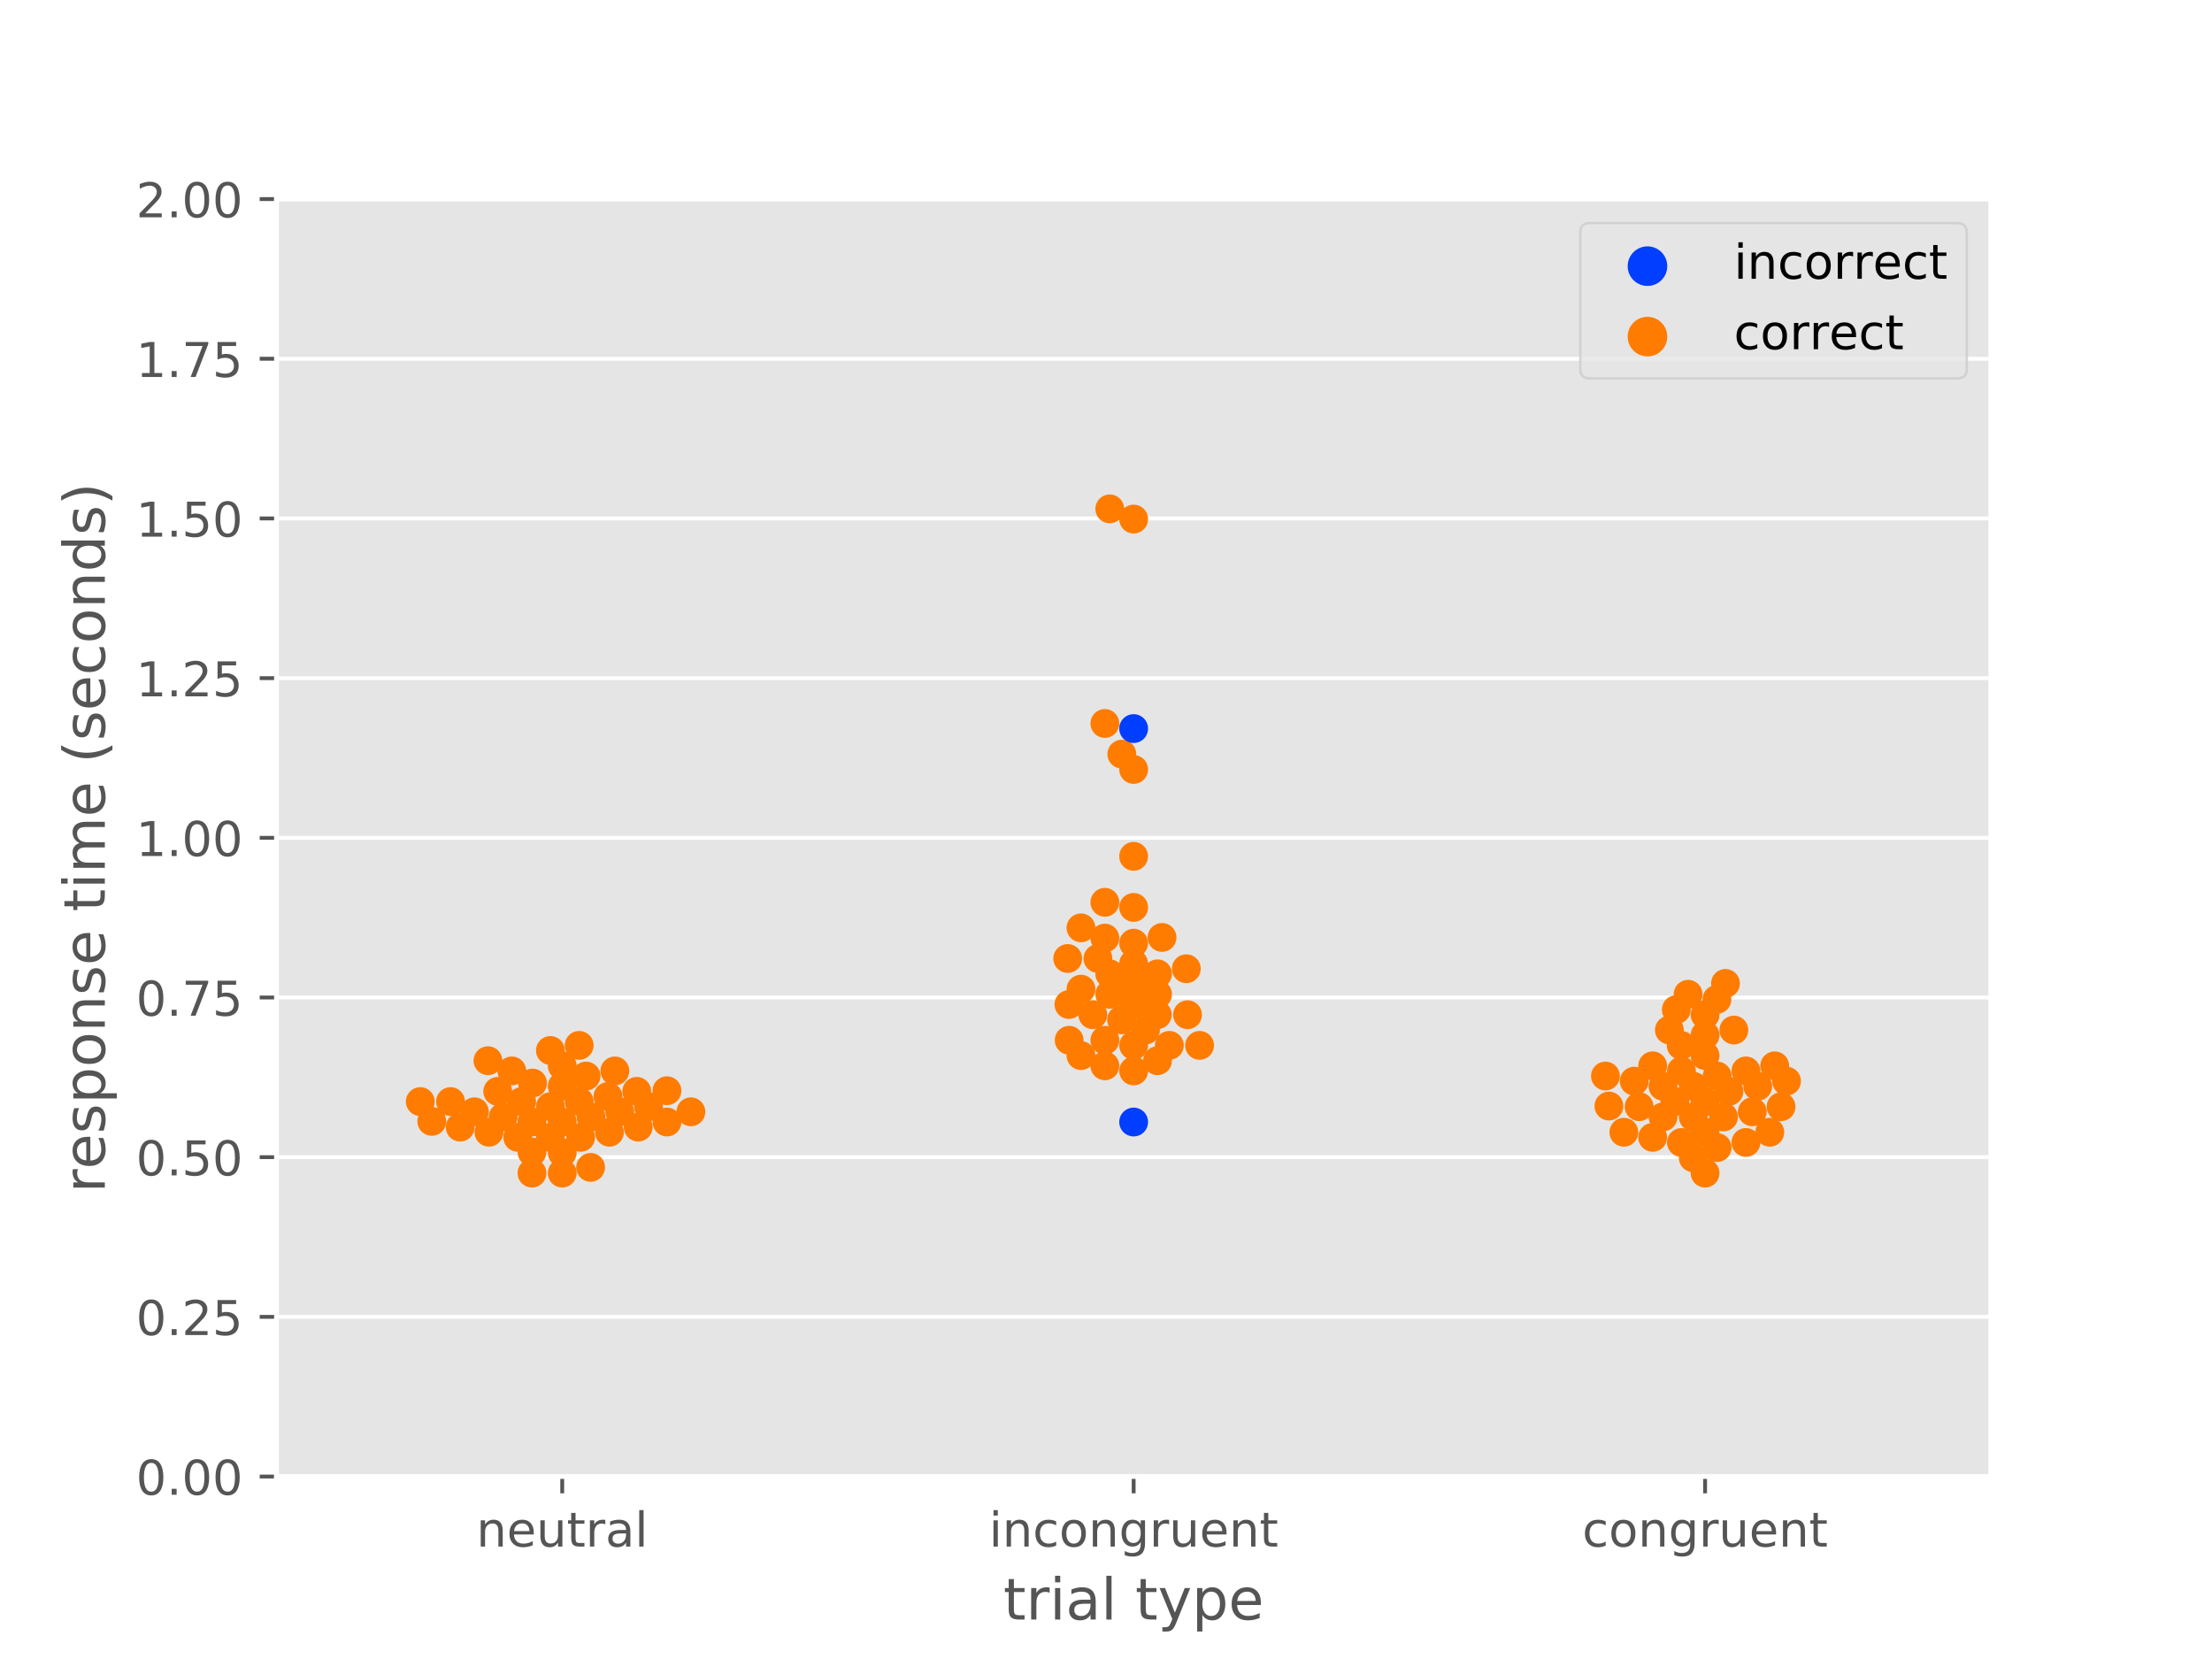 <?xml version="1.0" encoding="utf-8" standalone="no"?>
<!DOCTYPE svg PUBLIC "-//W3C//DTD SVG 1.1//EN"
  "http://www.w3.org/Graphics/SVG/1.1/DTD/svg11.dtd">
<!-- Created with matplotlib (https://matplotlib.org/) -->
<svg height="345.6pt" version="1.1" viewBox="0 0 460.8 345.6" width="460.8pt" xmlns="http://www.w3.org/2000/svg" xmlns:xlink="http://www.w3.org/1999/xlink">
 <defs>
  <style type="text/css">
*{stroke-linecap:butt;stroke-linejoin:round;}
  </style>
 </defs>
 <g id="figure_1">
  <g id="patch_1">
   <path d="M 0 345.6 
L 460.8 345.6 
L 460.8 0 
L 0 0 
z
" style="fill:#ffffff;"/>
  </g>
  <g id="axes_1">
   <g id="patch_2">
    <path d="M 57.6 307.584 
L 414.72 307.584 
L 414.72 41.472 
L 57.6 41.472 
z
" style="fill:#e5e5e5;"/>
   </g>
   <g id="matplotlib.axis_1">
    <g id="xtick_1">
     <g id="line2d_1">
      <defs>
       <path d="M 0 0 
L 0 3.5 
" id="m473efef134" style="stroke:#555555;stroke-width:0.8;"/>
      </defs>
      <g>
       <use style="fill:#555555;stroke:#555555;stroke-width:0.8;" x="117.12" xlink:href="#m473efef134" y="307.584"/>
      </g>
     </g>
     <g id="text_1">
      <!-- neutral -->
      <defs>
       <path d="M 54.891 33.016 
L 54.891 0 
L 45.906 0 
L 45.906 32.719 
Q 45.906 40.484 42.875 44.328 
Q 39.844 48.188 33.797 48.188 
Q 26.516 48.188 22.312 43.547 
Q 18.109 38.922 18.109 30.906 
L 18.109 0 
L 9.078 0 
L 9.078 54.688 
L 18.109 54.688 
L 18.109 46.188 
Q 21.344 51.125 25.703 53.562 
Q 30.078 56 35.797 56 
Q 45.219 56 50.047 50.172 
Q 54.891 44.344 54.891 33.016 
z
" id="DejaVuSans-110"/>
       <path d="M 56.203 29.594 
L 56.203 25.203 
L 14.891 25.203 
Q 15.484 15.922 20.484 11.062 
Q 25.484 6.203 34.422 6.203 
Q 39.594 6.203 44.453 7.469 
Q 49.312 8.734 54.109 11.281 
L 54.109 2.781 
Q 49.266 0.734 44.188 -0.344 
Q 39.109 -1.422 33.891 -1.422 
Q 20.797 -1.422 13.156 6.188 
Q 5.516 13.812 5.516 26.812 
Q 5.516 40.234 12.766 48.109 
Q 20.016 56 32.328 56 
Q 43.359 56 49.781 48.891 
Q 56.203 41.797 56.203 29.594 
z
M 47.219 32.234 
Q 47.125 39.594 43.094 43.984 
Q 39.062 48.391 32.422 48.391 
Q 24.906 48.391 20.391 44.141 
Q 15.875 39.891 15.188 32.172 
z
" id="DejaVuSans-101"/>
       <path d="M 8.5 21.578 
L 8.5 54.688 
L 17.484 54.688 
L 17.484 21.922 
Q 17.484 14.156 20.5 10.266 
Q 23.531 6.391 29.594 6.391 
Q 36.859 6.391 41.078 11.031 
Q 45.312 15.672 45.312 23.688 
L 45.312 54.688 
L 54.297 54.688 
L 54.297 0 
L 45.312 0 
L 45.312 8.406 
Q 42.047 3.422 37.719 1 
Q 33.406 -1.422 27.688 -1.422 
Q 18.266 -1.422 13.375 4.438 
Q 8.5 10.297 8.5 21.578 
z
M 31.109 56 
z
" id="DejaVuSans-117"/>
       <path d="M 18.312 70.219 
L 18.312 54.688 
L 36.812 54.688 
L 36.812 47.703 
L 18.312 47.703 
L 18.312 18.016 
Q 18.312 11.328 20.141 9.422 
Q 21.969 7.516 27.594 7.516 
L 36.812 7.516 
L 36.812 0 
L 27.594 0 
Q 17.188 0 13.234 3.875 
Q 9.281 7.766 9.281 18.016 
L 9.281 47.703 
L 2.688 47.703 
L 2.688 54.688 
L 9.281 54.688 
L 9.281 70.219 
z
" id="DejaVuSans-116"/>
       <path d="M 41.109 46.297 
Q 39.594 47.172 37.812 47.578 
Q 36.031 48 33.891 48 
Q 26.266 48 22.188 43.047 
Q 18.109 38.094 18.109 28.812 
L 18.109 0 
L 9.078 0 
L 9.078 54.688 
L 18.109 54.688 
L 18.109 46.188 
Q 20.953 51.172 25.484 53.578 
Q 30.031 56 36.531 56 
Q 37.453 56 38.578 55.875 
Q 39.703 55.766 41.062 55.516 
z
" id="DejaVuSans-114"/>
       <path d="M 34.281 27.484 
Q 23.391 27.484 19.188 25 
Q 14.984 22.516 14.984 16.5 
Q 14.984 11.719 18.141 8.906 
Q 21.297 6.109 26.703 6.109 
Q 34.188 6.109 38.703 11.406 
Q 43.219 16.703 43.219 25.484 
L 43.219 27.484 
z
M 52.203 31.203 
L 52.203 0 
L 43.219 0 
L 43.219 8.297 
Q 40.141 3.328 35.547 0.953 
Q 30.953 -1.422 24.312 -1.422 
Q 15.922 -1.422 10.953 3.297 
Q 6 8.016 6 15.922 
Q 6 25.141 12.172 29.828 
Q 18.359 34.516 30.609 34.516 
L 43.219 34.516 
L 43.219 35.406 
Q 43.219 41.609 39.141 45 
Q 35.062 48.391 27.688 48.391 
Q 23 48.391 18.547 47.266 
Q 14.109 46.141 10.016 43.891 
L 10.016 52.203 
Q 14.938 54.109 19.578 55.047 
Q 24.219 56 28.609 56 
Q 40.484 56 46.344 49.844 
Q 52.203 43.703 52.203 31.203 
z
" id="DejaVuSans-97"/>
       <path d="M 9.422 75.984 
L 18.406 75.984 
L 18.406 0 
L 9.422 0 
z
" id="DejaVuSans-108"/>
      </defs>
      <g style="fill:#555555;" transform="translate(99.237 322.182)scale(0.1 -0.1)">
       <use xlink:href="#DejaVuSans-110"/>
       <use x="63.379" xlink:href="#DejaVuSans-101"/>
       <use x="124.902" xlink:href="#DejaVuSans-117"/>
       <use x="188.281" xlink:href="#DejaVuSans-116"/>
       <use x="227.49" xlink:href="#DejaVuSans-114"/>
       <use x="268.604" xlink:href="#DejaVuSans-97"/>
       <use x="329.883" xlink:href="#DejaVuSans-108"/>
      </g>
     </g>
    </g>
    <g id="xtick_2">
     <g id="line2d_2">
      <g>
       <use style="fill:#555555;stroke:#555555;stroke-width:0.8;" x="236.16" xlink:href="#m473efef134" y="307.584"/>
      </g>
     </g>
     <g id="text_2">
      <!-- incongruent -->
      <defs>
       <path d="M 9.422 54.688 
L 18.406 54.688 
L 18.406 0 
L 9.422 0 
z
M 9.422 75.984 
L 18.406 75.984 
L 18.406 64.594 
L 9.422 64.594 
z
" id="DejaVuSans-105"/>
       <path d="M 48.781 52.594 
L 48.781 44.188 
Q 44.969 46.297 41.141 47.344 
Q 37.312 48.391 33.406 48.391 
Q 24.656 48.391 19.812 42.844 
Q 14.984 37.312 14.984 27.297 
Q 14.984 17.281 19.812 11.734 
Q 24.656 6.203 33.406 6.203 
Q 37.312 6.203 41.141 7.25 
Q 44.969 8.297 48.781 10.406 
L 48.781 2.094 
Q 45.016 0.344 40.984 -0.531 
Q 36.969 -1.422 32.422 -1.422 
Q 20.062 -1.422 12.781 6.344 
Q 5.516 14.109 5.516 27.297 
Q 5.516 40.672 12.859 48.328 
Q 20.219 56 33.016 56 
Q 37.156 56 41.109 55.141 
Q 45.062 54.297 48.781 52.594 
z
" id="DejaVuSans-99"/>
       <path d="M 30.609 48.391 
Q 23.391 48.391 19.188 42.75 
Q 14.984 37.109 14.984 27.297 
Q 14.984 17.484 19.156 11.844 
Q 23.344 6.203 30.609 6.203 
Q 37.797 6.203 41.984 11.859 
Q 46.188 17.531 46.188 27.297 
Q 46.188 37.016 41.984 42.703 
Q 37.797 48.391 30.609 48.391 
z
M 30.609 56 
Q 42.328 56 49.016 48.375 
Q 55.719 40.766 55.719 27.297 
Q 55.719 13.875 49.016 6.219 
Q 42.328 -1.422 30.609 -1.422 
Q 18.844 -1.422 12.172 6.219 
Q 5.516 13.875 5.516 27.297 
Q 5.516 40.766 12.172 48.375 
Q 18.844 56 30.609 56 
z
" id="DejaVuSans-111"/>
       <path d="M 45.406 27.984 
Q 45.406 37.75 41.375 43.109 
Q 37.359 48.484 30.078 48.484 
Q 22.859 48.484 18.828 43.109 
Q 14.797 37.75 14.797 27.984 
Q 14.797 18.266 18.828 12.891 
Q 22.859 7.516 30.078 7.516 
Q 37.359 7.516 41.375 12.891 
Q 45.406 18.266 45.406 27.984 
z
M 54.391 6.781 
Q 54.391 -7.172 48.188 -13.984 
Q 42 -20.797 29.203 -20.797 
Q 24.469 -20.797 20.266 -20.094 
Q 16.062 -19.391 12.109 -17.922 
L 12.109 -9.188 
Q 16.062 -11.328 19.922 -12.344 
Q 23.781 -13.375 27.781 -13.375 
Q 36.625 -13.375 41.016 -8.766 
Q 45.406 -4.156 45.406 5.172 
L 45.406 9.625 
Q 42.625 4.781 38.281 2.391 
Q 33.938 0 27.875 0 
Q 17.828 0 11.672 7.656 
Q 5.516 15.328 5.516 27.984 
Q 5.516 40.672 11.672 48.328 
Q 17.828 56 27.875 56 
Q 33.938 56 38.281 53.609 
Q 42.625 51.219 45.406 46.391 
L 45.406 54.688 
L 54.391 54.688 
z
" id="DejaVuSans-103"/>
      </defs>
      <g style="fill:#555555;" transform="translate(206.021 322.182)scale(0.1 -0.1)">
       <use xlink:href="#DejaVuSans-105"/>
       <use x="27.783" xlink:href="#DejaVuSans-110"/>
       <use x="91.162" xlink:href="#DejaVuSans-99"/>
       <use x="146.143" xlink:href="#DejaVuSans-111"/>
       <use x="207.324" xlink:href="#DejaVuSans-110"/>
       <use x="270.703" xlink:href="#DejaVuSans-103"/>
       <use x="334.18" xlink:href="#DejaVuSans-114"/>
       <use x="375.293" xlink:href="#DejaVuSans-117"/>
       <use x="438.672" xlink:href="#DejaVuSans-101"/>
       <use x="500.195" xlink:href="#DejaVuSans-110"/>
       <use x="563.574" xlink:href="#DejaVuSans-116"/>
      </g>
     </g>
    </g>
    <g id="xtick_3">
     <g id="line2d_3">
      <g>
       <use style="fill:#555555;stroke:#555555;stroke-width:0.8;" x="355.2" xlink:href="#m473efef134" y="307.584"/>
      </g>
     </g>
     <g id="text_3">
      <!-- congruent -->
      <g style="fill:#555555;" transform="translate(329.619 322.182)scale(0.1 -0.1)">
       <use xlink:href="#DejaVuSans-99"/>
       <use x="54.98" xlink:href="#DejaVuSans-111"/>
       <use x="116.162" xlink:href="#DejaVuSans-110"/>
       <use x="179.541" xlink:href="#DejaVuSans-103"/>
       <use x="243.018" xlink:href="#DejaVuSans-114"/>
       <use x="284.131" xlink:href="#DejaVuSans-117"/>
       <use x="347.51" xlink:href="#DejaVuSans-101"/>
       <use x="409.033" xlink:href="#DejaVuSans-110"/>
       <use x="472.412" xlink:href="#DejaVuSans-116"/>
      </g>
     </g>
    </g>
    <g id="text_4">
     <!-- trial type -->
     <defs>
      <path id="DejaVuSans-32"/>
      <path d="M 32.172 -5.078 
Q 28.375 -14.844 24.75 -17.812 
Q 21.141 -20.797 15.094 -20.797 
L 7.906 -20.797 
L 7.906 -13.281 
L 13.188 -13.281 
Q 16.891 -13.281 18.938 -11.516 
Q 21 -9.766 23.484 -3.219 
L 25.094 0.875 
L 2.984 54.688 
L 12.5 54.688 
L 29.594 11.922 
L 46.688 54.688 
L 56.203 54.688 
z
" id="DejaVuSans-121"/>
      <path d="M 18.109 8.203 
L 18.109 -20.797 
L 9.078 -20.797 
L 9.078 54.688 
L 18.109 54.688 
L 18.109 46.391 
Q 20.953 51.266 25.266 53.625 
Q 29.594 56 35.594 56 
Q 45.562 56 51.781 48.094 
Q 58.016 40.188 58.016 27.297 
Q 58.016 14.406 51.781 6.484 
Q 45.562 -1.422 35.594 -1.422 
Q 29.594 -1.422 25.266 0.953 
Q 20.953 3.328 18.109 8.203 
z
M 48.688 27.297 
Q 48.688 37.203 44.609 42.844 
Q 40.531 48.484 33.406 48.484 
Q 26.266 48.484 22.188 42.844 
Q 18.109 37.203 18.109 27.297 
Q 18.109 17.391 22.188 11.75 
Q 26.266 6.109 33.406 6.109 
Q 40.531 6.109 44.609 11.75 
Q 48.688 17.391 48.688 27.297 
z
" id="DejaVuSans-112"/>
     </defs>
     <g style="fill:#555555;" transform="translate(209.019 337.38)scale(0.12 -0.12)">
      <use xlink:href="#DejaVuSans-116"/>
      <use x="39.209" xlink:href="#DejaVuSans-114"/>
      <use x="80.322" xlink:href="#DejaVuSans-105"/>
      <use x="108.105" xlink:href="#DejaVuSans-97"/>
      <use x="169.385" xlink:href="#DejaVuSans-108"/>
      <use x="197.168" xlink:href="#DejaVuSans-32"/>
      <use x="228.955" xlink:href="#DejaVuSans-116"/>
      <use x="268.164" xlink:href="#DejaVuSans-121"/>
      <use x="327.344" xlink:href="#DejaVuSans-112"/>
      <use x="390.82" xlink:href="#DejaVuSans-101"/>
     </g>
    </g>
   </g>
   <g id="matplotlib.axis_2">
    <g id="ytick_1">
     <g id="line2d_4">
      <path clip-path="url(#p417ace45ca)" d="M 57.6 307.584 
L 414.72 307.584 
" style="fill:none;stroke:#ffffff;stroke-linecap:square;stroke-width:0.8;"/>
     </g>
     <g id="line2d_5">
      <defs>
       <path d="M 0 0 
L -3.5 0 
" id="m246e3f512f" style="stroke:#555555;stroke-width:0.8;"/>
      </defs>
      <g>
       <use style="fill:#555555;stroke:#555555;stroke-width:0.8;" x="57.6" xlink:href="#m246e3f512f" y="307.584"/>
      </g>
     </g>
     <g id="text_5">
      <!-- 0.00 -->
      <defs>
       <path d="M 31.781 66.406 
Q 24.172 66.406 20.328 58.906 
Q 16.5 51.422 16.5 36.375 
Q 16.5 21.391 20.328 13.891 
Q 24.172 6.391 31.781 6.391 
Q 39.453 6.391 43.281 13.891 
Q 47.125 21.391 47.125 36.375 
Q 47.125 51.422 43.281 58.906 
Q 39.453 66.406 31.781 66.406 
z
M 31.781 74.219 
Q 44.047 74.219 50.516 64.516 
Q 56.984 54.828 56.984 36.375 
Q 56.984 17.969 50.516 8.266 
Q 44.047 -1.422 31.781 -1.422 
Q 19.531 -1.422 13.062 8.266 
Q 6.594 17.969 6.594 36.375 
Q 6.594 54.828 13.062 64.516 
Q 19.531 74.219 31.781 74.219 
z
" id="DejaVuSans-48"/>
       <path d="M 10.688 12.406 
L 21 12.406 
L 21 0 
L 10.688 0 
z
" id="DejaVuSans-46"/>
      </defs>
      <g style="fill:#555555;" transform="translate(28.334 311.383)scale(0.1 -0.1)">
       <use xlink:href="#DejaVuSans-48"/>
       <use x="63.623" xlink:href="#DejaVuSans-46"/>
       <use x="95.41" xlink:href="#DejaVuSans-48"/>
       <use x="159.033" xlink:href="#DejaVuSans-48"/>
      </g>
     </g>
    </g>
    <g id="ytick_2">
     <g id="line2d_6">
      <path clip-path="url(#p417ace45ca)" d="M 57.6 274.32 
L 414.72 274.32 
" style="fill:none;stroke:#ffffff;stroke-linecap:square;stroke-width:0.8;"/>
     </g>
     <g id="line2d_7">
      <g>
       <use style="fill:#555555;stroke:#555555;stroke-width:0.8;" x="57.6" xlink:href="#m246e3f512f" y="274.32"/>
      </g>
     </g>
     <g id="text_6">
      <!-- 0.25 -->
      <defs>
       <path d="M 19.188 8.297 
L 53.609 8.297 
L 53.609 0 
L 7.328 0 
L 7.328 8.297 
Q 12.938 14.109 22.625 23.891 
Q 32.328 33.688 34.812 36.531 
Q 39.547 41.844 41.422 45.531 
Q 43.312 49.219 43.312 52.781 
Q 43.312 58.594 39.234 62.25 
Q 35.156 65.922 28.609 65.922 
Q 23.969 65.922 18.812 64.312 
Q 13.672 62.703 7.812 59.422 
L 7.812 69.391 
Q 13.766 71.781 18.938 73 
Q 24.125 74.219 28.422 74.219 
Q 39.75 74.219 46.484 68.547 
Q 53.219 62.891 53.219 53.422 
Q 53.219 48.922 51.531 44.891 
Q 49.859 40.875 45.406 35.406 
Q 44.188 33.984 37.641 27.219 
Q 31.109 20.453 19.188 8.297 
z
" id="DejaVuSans-50"/>
       <path d="M 10.797 72.906 
L 49.516 72.906 
L 49.516 64.594 
L 19.828 64.594 
L 19.828 46.734 
Q 21.969 47.469 24.109 47.828 
Q 26.266 48.188 28.422 48.188 
Q 40.625 48.188 47.75 41.5 
Q 54.891 34.812 54.891 23.391 
Q 54.891 11.625 47.562 5.094 
Q 40.234 -1.422 26.906 -1.422 
Q 22.312 -1.422 17.547 -0.641 
Q 12.797 0.141 7.719 1.703 
L 7.719 11.625 
Q 12.109 9.234 16.797 8.062 
Q 21.484 6.891 26.703 6.891 
Q 35.156 6.891 40.078 11.328 
Q 45.016 15.766 45.016 23.391 
Q 45.016 31 40.078 35.438 
Q 35.156 39.891 26.703 39.891 
Q 22.75 39.891 18.812 39.016 
Q 14.891 38.141 10.797 36.281 
z
" id="DejaVuSans-53"/>
      </defs>
      <g style="fill:#555555;" transform="translate(28.334 278.119)scale(0.1 -0.1)">
       <use xlink:href="#DejaVuSans-48"/>
       <use x="63.623" xlink:href="#DejaVuSans-46"/>
       <use x="95.41" xlink:href="#DejaVuSans-50"/>
       <use x="159.033" xlink:href="#DejaVuSans-53"/>
      </g>
     </g>
    </g>
    <g id="ytick_3">
     <g id="line2d_8">
      <path clip-path="url(#p417ace45ca)" d="M 57.6 241.056 
L 414.72 241.056 
" style="fill:none;stroke:#ffffff;stroke-linecap:square;stroke-width:0.8;"/>
     </g>
     <g id="line2d_9">
      <g>
       <use style="fill:#555555;stroke:#555555;stroke-width:0.8;" x="57.6" xlink:href="#m246e3f512f" y="241.056"/>
      </g>
     </g>
     <g id="text_7">
      <!-- 0.50 -->
      <g style="fill:#555555;" transform="translate(28.334 244.855)scale(0.1 -0.1)">
       <use xlink:href="#DejaVuSans-48"/>
       <use x="63.623" xlink:href="#DejaVuSans-46"/>
       <use x="95.41" xlink:href="#DejaVuSans-53"/>
       <use x="159.033" xlink:href="#DejaVuSans-48"/>
      </g>
     </g>
    </g>
    <g id="ytick_4">
     <g id="line2d_10">
      <path clip-path="url(#p417ace45ca)" d="M 57.6 207.792 
L 414.72 207.792 
" style="fill:none;stroke:#ffffff;stroke-linecap:square;stroke-width:0.8;"/>
     </g>
     <g id="line2d_11">
      <g>
       <use style="fill:#555555;stroke:#555555;stroke-width:0.8;" x="57.6" xlink:href="#m246e3f512f" y="207.792"/>
      </g>
     </g>
     <g id="text_8">
      <!-- 0.75 -->
      <defs>
       <path d="M 8.203 72.906 
L 55.078 72.906 
L 55.078 68.703 
L 28.609 0 
L 18.312 0 
L 43.219 64.594 
L 8.203 64.594 
z
" id="DejaVuSans-55"/>
      </defs>
      <g style="fill:#555555;" transform="translate(28.334 211.591)scale(0.1 -0.1)">
       <use xlink:href="#DejaVuSans-48"/>
       <use x="63.623" xlink:href="#DejaVuSans-46"/>
       <use x="95.41" xlink:href="#DejaVuSans-55"/>
       <use x="159.033" xlink:href="#DejaVuSans-53"/>
      </g>
     </g>
    </g>
    <g id="ytick_5">
     <g id="line2d_12">
      <path clip-path="url(#p417ace45ca)" d="M 57.6 174.528 
L 414.72 174.528 
" style="fill:none;stroke:#ffffff;stroke-linecap:square;stroke-width:0.8;"/>
     </g>
     <g id="line2d_13">
      <g>
       <use style="fill:#555555;stroke:#555555;stroke-width:0.8;" x="57.6" xlink:href="#m246e3f512f" y="174.528"/>
      </g>
     </g>
     <g id="text_9">
      <!-- 1.00 -->
      <defs>
       <path d="M 12.406 8.297 
L 28.516 8.297 
L 28.516 63.922 
L 10.984 60.406 
L 10.984 69.391 
L 28.422 72.906 
L 38.281 72.906 
L 38.281 8.297 
L 54.391 8.297 
L 54.391 0 
L 12.406 0 
z
" id="DejaVuSans-49"/>
      </defs>
      <g style="fill:#555555;" transform="translate(28.334 178.327)scale(0.1 -0.1)">
       <use xlink:href="#DejaVuSans-49"/>
       <use x="63.623" xlink:href="#DejaVuSans-46"/>
       <use x="95.41" xlink:href="#DejaVuSans-48"/>
       <use x="159.033" xlink:href="#DejaVuSans-48"/>
      </g>
     </g>
    </g>
    <g id="ytick_6">
     <g id="line2d_14">
      <path clip-path="url(#p417ace45ca)" d="M 57.6 141.264 
L 414.72 141.264 
" style="fill:none;stroke:#ffffff;stroke-linecap:square;stroke-width:0.8;"/>
     </g>
     <g id="line2d_15">
      <g>
       <use style="fill:#555555;stroke:#555555;stroke-width:0.8;" x="57.6" xlink:href="#m246e3f512f" y="141.264"/>
      </g>
     </g>
     <g id="text_10">
      <!-- 1.25 -->
      <g style="fill:#555555;" transform="translate(28.334 145.063)scale(0.1 -0.1)">
       <use xlink:href="#DejaVuSans-49"/>
       <use x="63.623" xlink:href="#DejaVuSans-46"/>
       <use x="95.41" xlink:href="#DejaVuSans-50"/>
       <use x="159.033" xlink:href="#DejaVuSans-53"/>
      </g>
     </g>
    </g>
    <g id="ytick_7">
     <g id="line2d_16">
      <path clip-path="url(#p417ace45ca)" d="M 57.6 108 
L 414.72 108 
" style="fill:none;stroke:#ffffff;stroke-linecap:square;stroke-width:0.8;"/>
     </g>
     <g id="line2d_17">
      <g>
       <use style="fill:#555555;stroke:#555555;stroke-width:0.8;" x="57.6" xlink:href="#m246e3f512f" y="108"/>
      </g>
     </g>
     <g id="text_11">
      <!-- 1.50 -->
      <g style="fill:#555555;" transform="translate(28.334 111.799)scale(0.1 -0.1)">
       <use xlink:href="#DejaVuSans-49"/>
       <use x="63.623" xlink:href="#DejaVuSans-46"/>
       <use x="95.41" xlink:href="#DejaVuSans-53"/>
       <use x="159.033" xlink:href="#DejaVuSans-48"/>
      </g>
     </g>
    </g>
    <g id="ytick_8">
     <g id="line2d_18">
      <path clip-path="url(#p417ace45ca)" d="M 57.6 74.736 
L 414.72 74.736 
" style="fill:none;stroke:#ffffff;stroke-linecap:square;stroke-width:0.8;"/>
     </g>
     <g id="line2d_19">
      <g>
       <use style="fill:#555555;stroke:#555555;stroke-width:0.8;" x="57.6" xlink:href="#m246e3f512f" y="74.736"/>
      </g>
     </g>
     <g id="text_12">
      <!-- 1.75 -->
      <g style="fill:#555555;" transform="translate(28.334 78.535)scale(0.1 -0.1)">
       <use xlink:href="#DejaVuSans-49"/>
       <use x="63.623" xlink:href="#DejaVuSans-46"/>
       <use x="95.41" xlink:href="#DejaVuSans-55"/>
       <use x="159.033" xlink:href="#DejaVuSans-53"/>
      </g>
     </g>
    </g>
    <g id="ytick_9">
     <g id="line2d_20">
      <path clip-path="url(#p417ace45ca)" d="M 57.6 41.472 
L 414.72 41.472 
" style="fill:none;stroke:#ffffff;stroke-linecap:square;stroke-width:0.8;"/>
     </g>
     <g id="line2d_21">
      <g>
       <use style="fill:#555555;stroke:#555555;stroke-width:0.8;" x="57.6" xlink:href="#m246e3f512f" y="41.472"/>
      </g>
     </g>
     <g id="text_13">
      <!-- 2.00 -->
      <g style="fill:#555555;" transform="translate(28.334 45.271)scale(0.1 -0.1)">
       <use xlink:href="#DejaVuSans-50"/>
       <use x="63.623" xlink:href="#DejaVuSans-46"/>
       <use x="95.41" xlink:href="#DejaVuSans-48"/>
       <use x="159.033" xlink:href="#DejaVuSans-48"/>
      </g>
     </g>
    </g>
    <g id="text_14">
     <!-- response time (seconds) -->
     <defs>
      <path d="M 44.281 53.078 
L 44.281 44.578 
Q 40.484 46.531 36.375 47.5 
Q 32.281 48.484 27.875 48.484 
Q 21.188 48.484 17.844 46.438 
Q 14.5 44.391 14.5 40.281 
Q 14.5 37.156 16.891 35.375 
Q 19.281 33.594 26.516 31.984 
L 29.594 31.297 
Q 39.156 29.25 43.188 25.516 
Q 47.219 21.781 47.219 15.094 
Q 47.219 7.469 41.188 3.016 
Q 35.156 -1.422 24.609 -1.422 
Q 20.219 -1.422 15.453 -0.562 
Q 10.688 0.297 5.422 2 
L 5.422 11.281 
Q 10.406 8.688 15.234 7.391 
Q 20.062 6.109 24.812 6.109 
Q 31.156 6.109 34.562 8.281 
Q 37.984 10.453 37.984 14.406 
Q 37.984 18.062 35.516 20.016 
Q 33.062 21.969 24.703 23.781 
L 21.578 24.516 
Q 13.234 26.266 9.516 29.906 
Q 5.812 33.547 5.812 39.891 
Q 5.812 47.609 11.281 51.797 
Q 16.75 56 26.812 56 
Q 31.781 56 36.172 55.266 
Q 40.578 54.547 44.281 53.078 
z
" id="DejaVuSans-115"/>
      <path d="M 52 44.188 
Q 55.375 50.25 60.062 53.125 
Q 64.75 56 71.094 56 
Q 79.641 56 84.281 50.016 
Q 88.922 44.047 88.922 33.016 
L 88.922 0 
L 79.891 0 
L 79.891 32.719 
Q 79.891 40.578 77.094 44.375 
Q 74.312 48.188 68.609 48.188 
Q 61.625 48.188 57.562 43.547 
Q 53.516 38.922 53.516 30.906 
L 53.516 0 
L 44.484 0 
L 44.484 32.719 
Q 44.484 40.625 41.703 44.406 
Q 38.922 48.188 33.109 48.188 
Q 26.219 48.188 22.156 43.531 
Q 18.109 38.875 18.109 30.906 
L 18.109 0 
L 9.078 0 
L 9.078 54.688 
L 18.109 54.688 
L 18.109 46.188 
Q 21.188 51.219 25.484 53.609 
Q 29.781 56 35.688 56 
Q 41.656 56 45.828 52.969 
Q 50 49.953 52 44.188 
z
" id="DejaVuSans-109"/>
      <path d="M 31 75.875 
Q 24.469 64.656 21.281 53.656 
Q 18.109 42.672 18.109 31.391 
Q 18.109 20.125 21.312 9.062 
Q 24.516 -2 31 -13.188 
L 23.188 -13.188 
Q 15.875 -1.703 12.234 9.375 
Q 8.594 20.453 8.594 31.391 
Q 8.594 42.281 12.203 53.312 
Q 15.828 64.359 23.188 75.875 
z
" id="DejaVuSans-40"/>
      <path d="M 45.406 46.391 
L 45.406 75.984 
L 54.391 75.984 
L 54.391 0 
L 45.406 0 
L 45.406 8.203 
Q 42.578 3.328 38.25 0.953 
Q 33.938 -1.422 27.875 -1.422 
Q 17.969 -1.422 11.734 6.484 
Q 5.516 14.406 5.516 27.297 
Q 5.516 40.188 11.734 48.094 
Q 17.969 56 27.875 56 
Q 33.938 56 38.25 53.625 
Q 42.578 51.266 45.406 46.391 
z
M 14.797 27.297 
Q 14.797 17.391 18.875 11.75 
Q 22.953 6.109 30.078 6.109 
Q 37.203 6.109 41.297 11.75 
Q 45.406 17.391 45.406 27.297 
Q 45.406 37.203 41.297 42.844 
Q 37.203 48.484 30.078 48.484 
Q 22.953 48.484 18.875 42.844 
Q 14.797 37.203 14.797 27.297 
z
" id="DejaVuSans-100"/>
      <path d="M 8.016 75.875 
L 15.828 75.875 
Q 23.141 64.359 26.781 53.312 
Q 30.422 42.281 30.422 31.391 
Q 30.422 20.453 26.781 9.375 
Q 23.141 -1.703 15.828 -13.188 
L 8.016 -13.188 
Q 14.5 -2 17.703 9.062 
Q 20.906 20.125 20.906 31.391 
Q 20.906 42.672 17.703 53.656 
Q 14.5 64.656 8.016 75.875 
z
" id="DejaVuSans-41"/>
     </defs>
     <g style="fill:#555555;" transform="translate(21.839 248.486)rotate(-90)scale(0.12 -0.12)">
      <use xlink:href="#DejaVuSans-114"/>
      <use x="41.082" xlink:href="#DejaVuSans-101"/>
      <use x="102.605" xlink:href="#DejaVuSans-115"/>
      <use x="154.705" xlink:href="#DejaVuSans-112"/>
      <use x="218.182" xlink:href="#DejaVuSans-111"/>
      <use x="279.363" xlink:href="#DejaVuSans-110"/>
      <use x="342.742" xlink:href="#DejaVuSans-115"/>
      <use x="394.842" xlink:href="#DejaVuSans-101"/>
      <use x="456.365" xlink:href="#DejaVuSans-32"/>
      <use x="488.152" xlink:href="#DejaVuSans-116"/>
      <use x="527.361" xlink:href="#DejaVuSans-105"/>
      <use x="555.145" xlink:href="#DejaVuSans-109"/>
      <use x="652.557" xlink:href="#DejaVuSans-101"/>
      <use x="714.08" xlink:href="#DejaVuSans-32"/>
      <use x="745.867" xlink:href="#DejaVuSans-40"/>
      <use x="784.881" xlink:href="#DejaVuSans-115"/>
      <use x="836.98" xlink:href="#DejaVuSans-101"/>
      <use x="898.504" xlink:href="#DejaVuSans-99"/>
      <use x="953.484" xlink:href="#DejaVuSans-111"/>
      <use x="1014.666" xlink:href="#DejaVuSans-110"/>
      <use x="1078.045" xlink:href="#DejaVuSans-100"/>
      <use x="1141.521" xlink:href="#DejaVuSans-115"/>
      <use x="1193.621" xlink:href="#DejaVuSans-41"/>
     </g>
    </g>
   </g>
   <g id="PathCollection_1"/>
   <g id="PathCollection_2"/>
   <g id="patch_3">
    <path d="M 57.6 307.584 
L 57.6 41.472 
" style="fill:none;stroke:#ffffff;stroke-linecap:square;stroke-linejoin:miter;"/>
   </g>
   <g id="patch_4">
    <path d="M 414.72 307.584 
L 414.72 41.472 
" style="fill:none;stroke:#ffffff;stroke-linecap:square;stroke-linejoin:miter;"/>
   </g>
   <g id="patch_5">
    <path d="M 57.6 307.584 
L 414.72 307.584 
" style="fill:none;stroke:#ffffff;stroke-linecap:square;stroke-linejoin:miter;"/>
   </g>
   <g id="patch_6">
    <path d="M 57.6 41.472 
L 414.72 41.472 
" style="fill:none;stroke:#ffffff;stroke-linecap:square;stroke-linejoin:miter;"/>
   </g>
   <g id="PathCollection_3">
    <defs>
     <path d="M 0 3 
C 0.796 3 1.559 2.684 2.121 2.121 
C 2.684 1.559 3 0.796 3 0 
C 3 -0.796 2.684 -1.559 2.121 -2.121 
C 1.559 -2.684 0.796 -3 0 -3 
C -0.796 -3 -1.559 -2.684 -2.121 -2.121 
C -2.684 -1.559 -3 -0.796 -3 0 
C -3 0.796 -2.684 1.559 -2.121 2.121 
C -1.559 2.684 -0.796 3 0 3 
z
" id="C0_0_b8600966dd"/>
    </defs>
    <g clip-path="url(#p417ace45ca)">
     <use style="fill:#ff7c00;" x="117.12" xlink:href="#C0_0_b8600966dd" y="244.382"/>
    </g>
    <g clip-path="url(#p417ace45ca)">
     <use style="fill:#ff7c00;" x="110.82" xlink:href="#C0_0_b8600966dd" y="244.382"/>
    </g>
    <g clip-path="url(#p417ace45ca)">
     <use style="fill:#ff7c00;" x="123.033" xlink:href="#C0_0_b8600966dd" y="243.185"/>
    </g>
    <g clip-path="url(#p417ace45ca)">
     <use style="fill:#ff7c00;" x="117.12" xlink:href="#C0_0_b8600966dd" y="240.125"/>
    </g>
    <g clip-path="url(#p417ace45ca)">
     <use style="fill:#ff7c00;" x="110.825" xlink:href="#C0_0_b8600966dd" y="239.992"/>
    </g>
    <g clip-path="url(#p417ace45ca)">
     <use style="fill:#ff7c00;" x="114.658" xlink:href="#C0_0_b8600966dd" y="236.931"/>
    </g>
    <g clip-path="url(#p417ace45ca)">
     <use style="fill:#ff7c00;" x="120.958" xlink:href="#C0_0_b8600966dd" y="236.931"/>
    </g>
    <g clip-path="url(#p417ace45ca)">
     <use style="fill:#ff7c00;" x="107.857" xlink:href="#C0_0_b8600966dd" y="236.931"/>
    </g>
    <g clip-path="url(#p417ace45ca)">
     <use style="fill:#ff7c00;" x="126.954" xlink:href="#C0_0_b8600966dd" y="235.867"/>
    </g>
    <g clip-path="url(#p417ace45ca)">
     <use style="fill:#ff7c00;" x="101.861" xlink:href="#C0_0_b8600966dd" y="235.867"/>
    </g>
    <g clip-path="url(#p417ace45ca)">
     <use style="fill:#ff7c00;" x="132.95" xlink:href="#C0_0_b8600966dd" y="234.802"/>
    </g>
    <g clip-path="url(#p417ace45ca)">
     <use style="fill:#ff7c00;" x="95.865" xlink:href="#C0_0_b8600966dd" y="234.802"/>
    </g>
    <g clip-path="url(#p417ace45ca)">
     <use style="fill:#ff7c00;" x="117.12" xlink:href="#C0_0_b8600966dd" y="233.738"/>
    </g>
    <g clip-path="url(#p417ace45ca)">
     <use style="fill:#ff7c00;" x="110.82" xlink:href="#C0_0_b8600966dd" y="233.738"/>
    </g>
    <g clip-path="url(#p417ace45ca)">
     <use style="fill:#ff7c00;" x="138.946" xlink:href="#C0_0_b8600966dd" y="233.738"/>
    </g>
    <g clip-path="url(#p417ace45ca)">
     <use style="fill:#ff7c00;" x="89.952" xlink:href="#C0_0_b8600966dd" y="233.605"/>
    </g>
    <g clip-path="url(#p417ace45ca)">
     <use style="fill:#ff7c00;" x="123.116" xlink:href="#C0_0_b8600966dd" y="232.673"/>
    </g>
    <g clip-path="url(#p417ace45ca)">
     <use style="fill:#ff7c00;" x="104.824" xlink:href="#C0_0_b8600966dd" y="232.673"/>
    </g>
    <g clip-path="url(#p417ace45ca)">
     <use style="fill:#ff7c00;" x="129.112" xlink:href="#C0_0_b8600966dd" y="231.609"/>
    </g>
    <g clip-path="url(#p417ace45ca)">
     <use style="fill:#ff7c00;" x="98.828" xlink:href="#C0_0_b8600966dd" y="231.609"/>
    </g>
    <g clip-path="url(#p417ace45ca)">
     <use style="fill:#ff7c00;" x="143.92" xlink:href="#C0_0_b8600966dd" y="231.609"/>
    </g>
    <g clip-path="url(#p417ace45ca)">
     <use style="fill:#ff7c00;" x="114.658" xlink:href="#C0_0_b8600966dd" y="230.545"/>
    </g>
    <g clip-path="url(#p417ace45ca)">
     <use style="fill:#ff7c00;" x="135.108" xlink:href="#C0_0_b8600966dd" y="230.545"/>
    </g>
    <g clip-path="url(#p417ace45ca)">
     <use style="fill:#ff7c00;" x="120.654" xlink:href="#C0_0_b8600966dd" y="229.48"/>
    </g>
    <g clip-path="url(#p417ace45ca)">
     <use style="fill:#ff7c00;" x="108.662" xlink:href="#C0_0_b8600966dd" y="229.48"/>
    </g>
    <g clip-path="url(#p417ace45ca)">
     <use style="fill:#ff7c00;" x="93.853" xlink:href="#C0_0_b8600966dd" y="229.48"/>
    </g>
    <g clip-path="url(#p417ace45ca)">
     <use style="fill:#ff7c00;" x="87.553" xlink:href="#C0_0_b8600966dd" y="229.48"/>
    </g>
    <g clip-path="url(#p417ace45ca)">
     <use style="fill:#ff7c00;" x="126.65" xlink:href="#C0_0_b8600966dd" y="228.416"/>
    </g>
    <g clip-path="url(#p417ace45ca)">
     <use style="fill:#ff7c00;" x="103.687" xlink:href="#C0_0_b8600966dd" y="227.351"/>
    </g>
    <g clip-path="url(#p417ace45ca)">
     <use style="fill:#ff7c00;" x="132.646" xlink:href="#C0_0_b8600966dd" y="227.351"/>
    </g>
    <g clip-path="url(#p417ace45ca)">
     <use style="fill:#ff7c00;" x="138.941" xlink:href="#C0_0_b8600966dd" y="227.218"/>
    </g>
    <g clip-path="url(#p417ace45ca)">
     <use style="fill:#ff7c00;" x="117.12" xlink:href="#C0_0_b8600966dd" y="226.287"/>
    </g>
    <g clip-path="url(#p417ace45ca)">
     <use style="fill:#ff7c00;" x="110.937" xlink:href="#C0_0_b8600966dd" y="225.622"/>
    </g>
    <g clip-path="url(#p417ace45ca)">
     <use style="fill:#ff7c00;" x="122.094" xlink:href="#C0_0_b8600966dd" y="224.158"/>
    </g>
    <g clip-path="url(#p417ace45ca)">
     <use style="fill:#ff7c00;" x="106.622" xlink:href="#C0_0_b8600966dd" y="223.093"/>
    </g>
    <g clip-path="url(#p417ace45ca)">
     <use style="fill:#ff7c00;" x="128.091" xlink:href="#C0_0_b8600966dd" y="223.093"/>
    </g>
    <g clip-path="url(#p417ace45ca)">
     <use style="fill:#ff7c00;" x="117.12" xlink:href="#C0_0_b8600966dd" y="222.029"/>
    </g>
    <g clip-path="url(#p417ace45ca)">
     <use style="fill:#ff7c00;" x="101.648" xlink:href="#C0_0_b8600966dd" y="220.965"/>
    </g>
    <g clip-path="url(#p417ace45ca)">
     <use style="fill:#ff7c00;" x="114.658" xlink:href="#C0_0_b8600966dd" y="218.836"/>
    </g>
    <g clip-path="url(#p417ace45ca)">
     <use style="fill:#ff7c00;" x="120.654" xlink:href="#C0_0_b8600966dd" y="217.771"/>
    </g>
   </g>
   <g id="PathCollection_4">
    <defs>
     <path d="M 0 3 
C 0.796 3 1.559 2.684 2.121 2.121 
C 2.684 1.559 3 0.796 3 0 
C 3 -0.796 2.684 -1.559 2.121 -2.121 
C 1.559 -2.684 0.796 -3 0 -3 
C -0.796 -3 -1.559 -2.684 -2.121 -2.121 
C -2.684 -1.559 -3 -0.796 -3 0 
C -3 0.796 -2.684 1.559 -2.121 2.121 
C -1.559 2.684 -0.796 3 0 3 
z
" id="C1_0_ae2a26b1ae"/>
    </defs>
    <g clip-path="url(#p417ace45ca)">
     <use style="fill:#023eff;" x="236.16" xlink:href="#C1_0_ae2a26b1ae" y="233.738"/>
    </g>
    <g clip-path="url(#p417ace45ca)">
     <use style="fill:#ff7c00;" x="236.16" xlink:href="#C1_0_ae2a26b1ae" y="223.093"/>
    </g>
    <g clip-path="url(#p417ace45ca)">
     <use style="fill:#ff7c00;" x="230.164" xlink:href="#C1_0_ae2a26b1ae" y="222.029"/>
    </g>
    <g clip-path="url(#p417ace45ca)">
     <use style="fill:#ff7c00;" x="241.134" xlink:href="#C1_0_ae2a26b1ae" y="220.965"/>
    </g>
    <g clip-path="url(#p417ace45ca)">
     <use style="fill:#ff7c00;" x="225.189" xlink:href="#C1_0_ae2a26b1ae" y="219.9"/>
    </g>
    <g clip-path="url(#p417ace45ca)">
     <use style="fill:#ff7c00;" x="236.16" xlink:href="#C1_0_ae2a26b1ae" y="217.771"/>
    </g>
    <g clip-path="url(#p417ace45ca)">
     <use style="fill:#ff7c00;" x="243.597" xlink:href="#C1_0_ae2a26b1ae" y="217.771"/>
    </g>
    <g clip-path="url(#p417ace45ca)">
     <use style="fill:#ff7c00;" x="249.897" xlink:href="#C1_0_ae2a26b1ae" y="217.771"/>
    </g>
    <g clip-path="url(#p417ace45ca)">
     <use style="fill:#ff7c00;" x="230.164" xlink:href="#C1_0_ae2a26b1ae" y="216.707"/>
    </g>
    <g clip-path="url(#p417ace45ca)">
     <use style="fill:#ff7c00;" x="222.727" xlink:href="#C1_0_ae2a26b1ae" y="216.707"/>
    </g>
    <g clip-path="url(#p417ace45ca)">
     <use style="fill:#ff7c00;" x="238.622" xlink:href="#C1_0_ae2a26b1ae" y="214.578"/>
    </g>
    <g clip-path="url(#p417ace45ca)">
     <use style="fill:#ff7c00;" x="233.648" xlink:href="#C1_0_ae2a26b1ae" y="212.449"/>
    </g>
    <g clip-path="url(#p417ace45ca)">
     <use style="fill:#ff7c00;" x="241.085" xlink:href="#C1_0_ae2a26b1ae" y="211.385"/>
    </g>
    <g clip-path="url(#p417ace45ca)">
     <use style="fill:#ff7c00;" x="227.652" xlink:href="#C1_0_ae2a26b1ae" y="211.385"/>
    </g>
    <g clip-path="url(#p417ace45ca)">
     <use style="fill:#ff7c00;" x="247.385" xlink:href="#C1_0_ae2a26b1ae" y="211.385"/>
    </g>
    <g clip-path="url(#p417ace45ca)">
     <use style="fill:#ff7c00;" x="236.16" xlink:href="#C1_0_ae2a26b1ae" y="209.256"/>
    </g>
    <g clip-path="url(#p417ace45ca)">
     <use style="fill:#ff7c00;" x="222.677" xlink:href="#C1_0_ae2a26b1ae" y="209.256"/>
    </g>
    <g clip-path="url(#p417ace45ca)">
     <use style="fill:#ff7c00;" x="231.186" xlink:href="#C1_0_ae2a26b1ae" y="207.127"/>
    </g>
    <g clip-path="url(#p417ace45ca)">
     <use style="fill:#ff7c00;" x="241.134" xlink:href="#C1_0_ae2a26b1ae" y="207.127"/>
    </g>
    <g clip-path="url(#p417ace45ca)">
     <use style="fill:#ff7c00;" x="225.189" xlink:href="#C1_0_ae2a26b1ae" y="206.062"/>
    </g>
    <g clip-path="url(#p417ace45ca)">
     <use style="fill:#ff7c00;" x="236.16" xlink:href="#C1_0_ae2a26b1ae" y="204.998"/>
    </g>
    <g clip-path="url(#p417ace45ca)">
     <use style="fill:#ff7c00;" x="241.134" xlink:href="#C1_0_ae2a26b1ae" y="202.869"/>
    </g>
    <g clip-path="url(#p417ace45ca)">
     <use style="fill:#ff7c00;" x="231.186" xlink:href="#C1_0_ae2a26b1ae" y="202.869"/>
    </g>
    <g clip-path="url(#p417ace45ca)">
     <use style="fill:#ff7c00;" x="247.131" xlink:href="#C1_0_ae2a26b1ae" y="201.804"/>
    </g>
    <g clip-path="url(#p417ace45ca)">
     <use style="fill:#ff7c00;" x="236.16" xlink:href="#C1_0_ae2a26b1ae" y="200.74"/>
    </g>
    <g clip-path="url(#p417ace45ca)">
     <use style="fill:#ff7c00;" x="228.723" xlink:href="#C1_0_ae2a26b1ae" y="199.676"/>
    </g>
    <g clip-path="url(#p417ace45ca)">
     <use style="fill:#ff7c00;" x="222.423" xlink:href="#C1_0_ae2a26b1ae" y="199.676"/>
    </g>
    <g clip-path="url(#p417ace45ca)">
     <use style="fill:#ff7c00;" x="236.16" xlink:href="#C1_0_ae2a26b1ae" y="196.482"/>
    </g>
    <g clip-path="url(#p417ace45ca)">
     <use style="fill:#ff7c00;" x="230.164" xlink:href="#C1_0_ae2a26b1ae" y="195.418"/>
    </g>
    <g clip-path="url(#p417ace45ca)">
     <use style="fill:#ff7c00;" x="242.073" xlink:href="#C1_0_ae2a26b1ae" y="195.285"/>
    </g>
    <g clip-path="url(#p417ace45ca)">
     <use style="fill:#ff7c00;" x="225.189" xlink:href="#C1_0_ae2a26b1ae" y="193.289"/>
    </g>
    <g clip-path="url(#p417ace45ca)">
     <use style="fill:#ff7c00;" x="236.16" xlink:href="#C1_0_ae2a26b1ae" y="189.031"/>
    </g>
    <g clip-path="url(#p417ace45ca)">
     <use style="fill:#ff7c00;" x="230.164" xlink:href="#C1_0_ae2a26b1ae" y="187.967"/>
    </g>
    <g clip-path="url(#p417ace45ca)">
     <use style="fill:#ff7c00;" x="236.16" xlink:href="#C1_0_ae2a26b1ae" y="178.387"/>
    </g>
    <g clip-path="url(#p417ace45ca)">
     <use style="fill:#ff7c00;" x="236.16" xlink:href="#C1_0_ae2a26b1ae" y="160.291"/>
    </g>
    <g clip-path="url(#p417ace45ca)">
     <use style="fill:#ff7c00;" x="233.698" xlink:href="#C1_0_ae2a26b1ae" y="157.098"/>
    </g>
    <g clip-path="url(#p417ace45ca)">
     <use style="fill:#023eff;" x="236.16" xlink:href="#C1_0_ae2a26b1ae" y="151.775"/>
    </g>
    <g clip-path="url(#p417ace45ca)">
     <use style="fill:#ff7c00;" x="230.164" xlink:href="#C1_0_ae2a26b1ae" y="150.711"/>
    </g>
    <g clip-path="url(#p417ace45ca)">
     <use style="fill:#ff7c00;" x="236.16" xlink:href="#C1_0_ae2a26b1ae" y="108.133"/>
    </g>
    <g clip-path="url(#p417ace45ca)">
     <use style="fill:#ff7c00;" x="231.186" xlink:href="#C1_0_ae2a26b1ae" y="106.004"/>
    </g>
   </g>
   <g id="PathCollection_5">
    <defs>
     <path d="M 0 3 
C 0.796 3 1.559 2.684 2.121 2.121 
C 2.684 1.559 3 0.796 3 0 
C 3 -0.796 2.684 -1.559 2.121 -2.121 
C 1.559 -2.684 0.796 -3 0 -3 
C -0.796 -3 -1.559 -2.684 -2.121 -2.121 
C -2.684 -1.559 -3 -0.796 -3 0 
C -3 0.796 -2.684 1.559 -2.121 2.121 
C -1.559 2.684 -0.796 3 0 3 
z
" id="C2_0_fedd689004"/>
    </defs>
    <g clip-path="url(#p417ace45ca)">
     <use style="fill:#ff7c00;" x="355.2" xlink:href="#C2_0_fedd689004" y="244.382"/>
    </g>
    <g clip-path="url(#p417ace45ca)">
     <use style="fill:#ff7c00;" x="352.738" xlink:href="#C2_0_fedd689004" y="241.189"/>
    </g>
    <g clip-path="url(#p417ace45ca)">
     <use style="fill:#ff7c00;" x="357.712" xlink:href="#C2_0_fedd689004" y="239.06"/>
    </g>
    <g clip-path="url(#p417ace45ca)">
     <use style="fill:#ff7c00;" x="350.275" xlink:href="#C2_0_fedd689004" y="237.996"/>
    </g>
    <g clip-path="url(#p417ace45ca)">
     <use style="fill:#ff7c00;" x="363.708" xlink:href="#C2_0_fedd689004" y="237.996"/>
    </g>
    <g clip-path="url(#p417ace45ca)">
     <use style="fill:#ff7c00;" x="344.279" xlink:href="#C2_0_fedd689004" y="236.931"/>
    </g>
    <g clip-path="url(#p417ace45ca)">
     <use style="fill:#ff7c00;" x="355.2" xlink:href="#C2_0_fedd689004" y="235.867"/>
    </g>
    <g clip-path="url(#p417ace45ca)">
     <use style="fill:#ff7c00;" x="368.683" xlink:href="#C2_0_fedd689004" y="235.867"/>
    </g>
    <g clip-path="url(#p417ace45ca)">
     <use style="fill:#ff7c00;" x="338.283" xlink:href="#C2_0_fedd689004" y="235.867"/>
    </g>
    <g clip-path="url(#p417ace45ca)">
     <use style="fill:#ff7c00;" x="352.738" xlink:href="#C2_0_fedd689004" y="232.673"/>
    </g>
    <g clip-path="url(#p417ace45ca)">
     <use style="fill:#ff7c00;" x="359.038" xlink:href="#C2_0_fedd689004" y="232.673"/>
    </g>
    <g clip-path="url(#p417ace45ca)">
     <use style="fill:#ff7c00;" x="346.438" xlink:href="#C2_0_fedd689004" y="232.673"/>
    </g>
    <g clip-path="url(#p417ace45ca)">
     <use style="fill:#ff7c00;" x="365.034" xlink:href="#C2_0_fedd689004" y="231.609"/>
    </g>
    <g clip-path="url(#p417ace45ca)">
     <use style="fill:#ff7c00;" x="341.463" xlink:href="#C2_0_fedd689004" y="230.545"/>
    </g>
    <g clip-path="url(#p417ace45ca)">
     <use style="fill:#ff7c00;" x="371.03" xlink:href="#C2_0_fedd689004" y="230.545"/>
    </g>
    <g clip-path="url(#p417ace45ca)">
     <use style="fill:#ff7c00;" x="335.168" xlink:href="#C2_0_fedd689004" y="230.412"/>
    </g>
    <g clip-path="url(#p417ace45ca)">
     <use style="fill:#ff7c00;" x="355.2" xlink:href="#C2_0_fedd689004" y="229.48"/>
    </g>
    <g clip-path="url(#p417ace45ca)">
     <use style="fill:#ff7c00;" x="348.9" xlink:href="#C2_0_fedd689004" y="229.48"/>
    </g>
    <g clip-path="url(#p417ace45ca)">
     <use style="fill:#ff7c00;" x="360.174" xlink:href="#C2_0_fedd689004" y="227.351"/>
    </g>
    <g clip-path="url(#p417ace45ca)">
     <use style="fill:#ff7c00;" x="352.738" xlink:href="#C2_0_fedd689004" y="226.287"/>
    </g>
    <g clip-path="url(#p417ace45ca)">
     <use style="fill:#ff7c00;" x="346.438" xlink:href="#C2_0_fedd689004" y="226.287"/>
    </g>
    <g clip-path="url(#p417ace45ca)">
     <use style="fill:#ff7c00;" x="366.171" xlink:href="#C2_0_fedd689004" y="226.287"/>
    </g>
    <g clip-path="url(#p417ace45ca)">
     <use style="fill:#ff7c00;" x="340.442" xlink:href="#C2_0_fedd689004" y="225.222"/>
    </g>
    <g clip-path="url(#p417ace45ca)">
     <use style="fill:#ff7c00;" x="372.167" xlink:href="#C2_0_fedd689004" y="225.222"/>
    </g>
    <g clip-path="url(#p417ace45ca)">
     <use style="fill:#ff7c00;" x="357.712" xlink:href="#C2_0_fedd689004" y="224.158"/>
    </g>
    <g clip-path="url(#p417ace45ca)">
     <use style="fill:#ff7c00;" x="334.445" xlink:href="#C2_0_fedd689004" y="224.158"/>
    </g>
    <g clip-path="url(#p417ace45ca)">
     <use style="fill:#ff7c00;" x="350.275" xlink:href="#C2_0_fedd689004" y="223.093"/>
    </g>
    <g clip-path="url(#p417ace45ca)">
     <use style="fill:#ff7c00;" x="363.708" xlink:href="#C2_0_fedd689004" y="223.093"/>
    </g>
    <g clip-path="url(#p417ace45ca)">
     <use style="fill:#ff7c00;" x="344.279" xlink:href="#C2_0_fedd689004" y="222.029"/>
    </g>
    <g clip-path="url(#p417ace45ca)">
     <use style="fill:#ff7c00;" x="369.704" xlink:href="#C2_0_fedd689004" y="222.029"/>
    </g>
    <g clip-path="url(#p417ace45ca)">
     <use style="fill:#ff7c00;" x="355.2" xlink:href="#C2_0_fedd689004" y="219.9"/>
    </g>
    <g clip-path="url(#p417ace45ca)">
     <use style="fill:#ff7c00;" x="350.226" xlink:href="#C2_0_fedd689004" y="217.771"/>
    </g>
    <g clip-path="url(#p417ace45ca)">
     <use style="fill:#ff7c00;" x="355.2" xlink:href="#C2_0_fedd689004" y="215.642"/>
    </g>
    <g clip-path="url(#p417ace45ca)">
     <use style="fill:#ff7c00;" x="361.196" xlink:href="#C2_0_fedd689004" y="214.578"/>
    </g>
    <g clip-path="url(#p417ace45ca)">
     <use style="fill:#ff7c00;" x="347.763" xlink:href="#C2_0_fedd689004" y="214.578"/>
    </g>
    <g clip-path="url(#p417ace45ca)">
     <use style="fill:#ff7c00;" x="355.2" xlink:href="#C2_0_fedd689004" y="211.385"/>
    </g>
    <g clip-path="url(#p417ace45ca)">
     <use style="fill:#ff7c00;" x="349.204" xlink:href="#C2_0_fedd689004" y="210.32"/>
    </g>
    <g clip-path="url(#p417ace45ca)">
     <use style="fill:#ff7c00;" x="357.662" xlink:href="#C2_0_fedd689004" y="208.191"/>
    </g>
    <g clip-path="url(#p417ace45ca)">
     <use style="fill:#ff7c00;" x="351.666" xlink:href="#C2_0_fedd689004" y="207.127"/>
    </g>
    <g clip-path="url(#p417ace45ca)">
     <use style="fill:#ff7c00;" x="359.452" xlink:href="#C2_0_fedd689004" y="204.865"/>
    </g>
   </g>
   <g id="legend_1">
    <g id="patch_7">
     <path d="M 331.198 78.828 
L 407.72 78.828 
Q 409.72 78.828 409.72 76.828 
L 409.72 48.472 
Q 409.72 46.472 407.72 46.472 
L 331.198 46.472 
Q 329.198 46.472 329.198 48.472 
L 329.198 76.828 
Q 329.198 78.828 331.198 78.828 
z
" style="fill:#e5e5e5;opacity:0.8;stroke:#cccccc;stroke-linejoin:miter;stroke-width:0.5;"/>
    </g>
    <g id="PathCollection_6">
     <defs>
      <path d="M 0 3.873 
C 1.027 3.873 2.012 3.465 2.739 2.739 
C 3.465 2.012 3.873 1.027 3.873 0 
C 3.873 -1.027 3.465 -2.012 2.739 -2.739 
C 2.012 -3.465 1.027 -3.873 0 -3.873 
C -1.027 -3.873 -2.012 -3.465 -2.739 -2.739 
C -3.465 -2.012 -3.873 -1.027 -3.873 0 
C -3.873 1.027 -3.465 2.012 -2.739 2.739 
C -2.012 3.465 -1.027 3.873 0 3.873 
z
" id="m426be3735d" style="stroke:#023eff;stroke-width:0.5;"/>
     </defs>
     <g>
      <use style="fill:#023eff;stroke:#023eff;stroke-width:0.5;" x="343.198" xlink:href="#m426be3735d" y="55.445"/>
     </g>
    </g>
    <g id="text_15">
     <!-- incorrect -->
     <g transform="translate(361.198 58.07)scale(0.1 -0.1)">
      <use xlink:href="#DejaVuSans-105"/>
      <use x="27.783" xlink:href="#DejaVuSans-110"/>
      <use x="91.162" xlink:href="#DejaVuSans-99"/>
      <use x="146.143" xlink:href="#DejaVuSans-111"/>
      <use x="207.324" xlink:href="#DejaVuSans-114"/>
      <use x="248.422" xlink:href="#DejaVuSans-114"/>
      <use x="289.504" xlink:href="#DejaVuSans-101"/>
      <use x="351.027" xlink:href="#DejaVuSans-99"/>
      <use x="406.008" xlink:href="#DejaVuSans-116"/>
     </g>
    </g>
    <g id="PathCollection_7">
     <defs>
      <path d="M 0 3.873 
C 1.027 3.873 2.012 3.465 2.739 2.739 
C 3.465 2.012 3.873 1.027 3.873 0 
C 3.873 -1.027 3.465 -2.012 2.739 -2.739 
C 2.012 -3.465 1.027 -3.873 0 -3.873 
C -1.027 -3.873 -2.012 -3.465 -2.739 -2.739 
C -3.465 -2.012 -3.873 -1.027 -3.873 0 
C -3.873 1.027 -3.465 2.012 -2.739 2.739 
C -2.012 3.465 -1.027 3.873 0 3.873 
z
" id="ma37de24d15" style="stroke:#ff7c00;stroke-width:0.5;"/>
     </defs>
     <g>
      <use style="fill:#ff7c00;stroke:#ff7c00;stroke-width:0.5;" x="343.198" xlink:href="#ma37de24d15" y="70.124"/>
     </g>
    </g>
    <g id="text_16">
     <!-- correct -->
     <g transform="translate(361.198 72.749)scale(0.1 -0.1)">
      <use xlink:href="#DejaVuSans-99"/>
      <use x="54.98" xlink:href="#DejaVuSans-111"/>
      <use x="116.162" xlink:href="#DejaVuSans-114"/>
      <use x="157.26" xlink:href="#DejaVuSans-114"/>
      <use x="198.342" xlink:href="#DejaVuSans-101"/>
      <use x="259.865" xlink:href="#DejaVuSans-99"/>
      <use x="314.846" xlink:href="#DejaVuSans-116"/>
     </g>
    </g>
   </g>
  </g>
 </g>
 <defs>
  <clipPath id="p417ace45ca">
   <rect height="266.112" width="357.12" x="57.6" y="41.472"/>
  </clipPath>
 </defs>
</svg>
